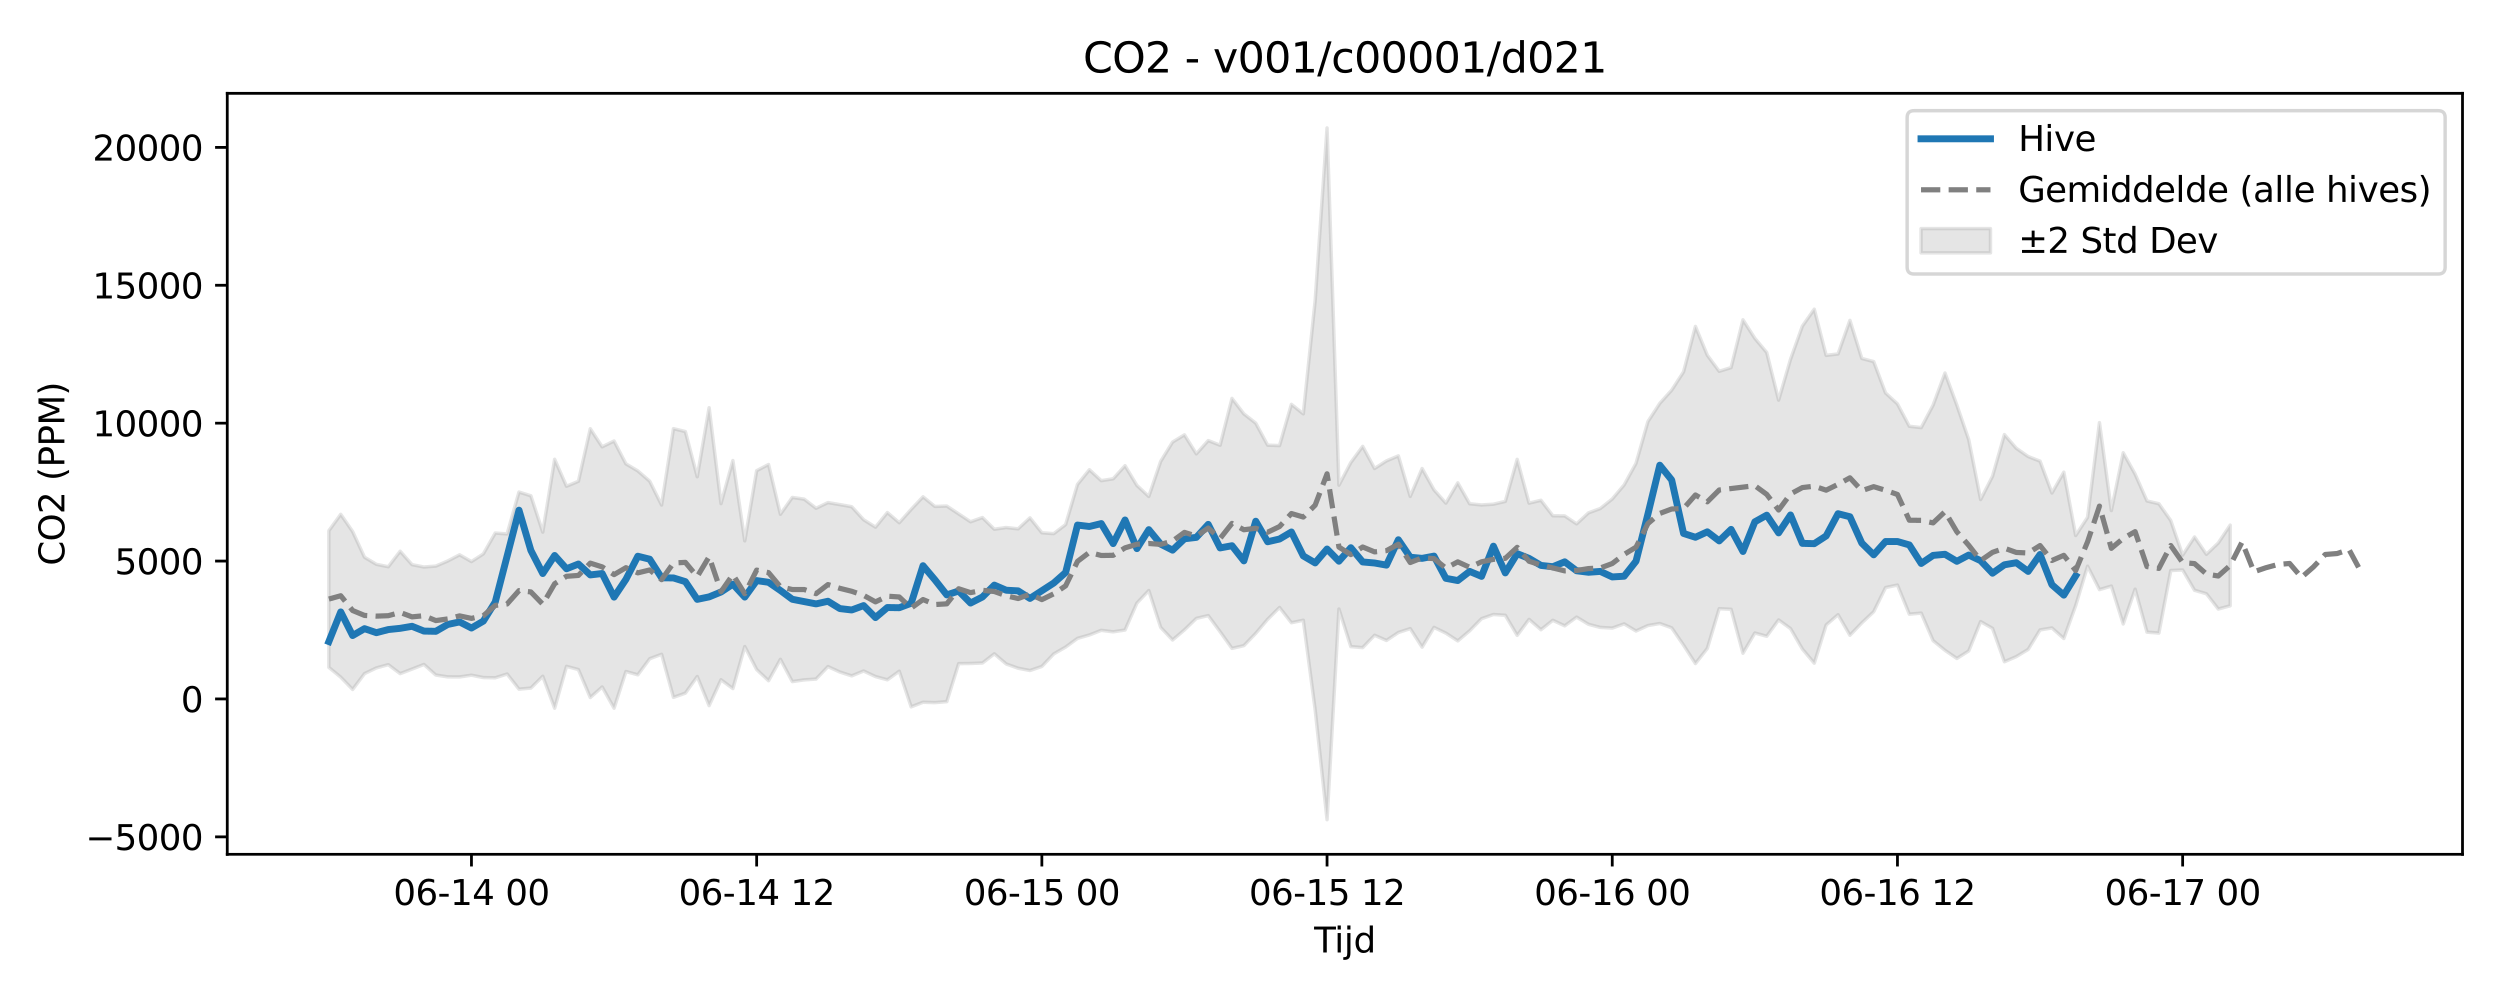 <?xml version="1.0" encoding="utf-8" standalone="no"?>
<!DOCTYPE svg PUBLIC "-//W3C//DTD SVG 1.1//EN"
  "http://www.w3.org/Graphics/SVG/1.1/DTD/svg11.dtd">
<svg xmlns:xlink="http://www.w3.org/1999/xlink" width="720pt" height="288pt" viewBox="0 0 720 288" xmlns="http://www.w3.org/2000/svg" version="1.1">
 <defs>
  <style type="text/css">*{stroke-linejoin: round; stroke-linecap: butt}</style>
 </defs>
 <g id="figure_1">
  <g id="patch_1">
   <path d="M 0 288 
L 720 288 
L 720 0 
L 0 0 
z
" style="fill: #ffffff"/>
  </g>
  <g id="axes_1">
   <g id="patch_2">
    <path d="M 65.45 246.04 
L 709.2 246.04 
L 709.2 26.88 
L 65.45 26.88 
z
" style="fill: #ffffff"/>
   </g>
   <g id="FillBetweenPolyCollection_1">
    <defs>
     <path id="mea9d81c4da" d="M 94.711 -135.153 
L 94.711 -95.793 
L 98.134 -92.974 
L 101.556 -89.428 
L 104.979 -93.991 
L 108.401 -95.638 
L 111.823 -96.574 
L 115.246 -93.991 
L 118.668 -95.302 
L 122.09 -96.642 
L 125.513 -93.584 
L 128.935 -93.06 
L 132.358 -93.038 
L 135.78 -93.54 
L 139.202 -92.862 
L 142.625 -92.791 
L 146.047 -93.883 
L 149.469 -89.518 
L 152.892 -89.83 
L 156.314 -93.233 
L 159.737 -84.032 
L 163.159 -96.089 
L 166.581 -95.165 
L 170.004 -87.108 
L 173.426 -90.154 
L 176.849 -84.032 
L 180.271 -94.606 
L 183.693 -93.648 
L 187.116 -98.287 
L 190.538 -99.565 
L 193.96 -87.158 
L 197.383 -88.367 
L 200.805 -93.163 
L 204.228 -84.778 
L 207.65 -92.229 
L 211.072 -89.687 
L 214.495 -101.799 
L 217.917 -95.17 
L 221.339 -91.95 
L 224.762 -98.112 
L 228.184 -91.698 
L 231.607 -92.192 
L 235.029 -92.432 
L 238.451 -96.026 
L 241.874 -94.453 
L 245.296 -93.35 
L 248.719 -94.751 
L 252.141 -93.149 
L 255.563 -92.214 
L 258.986 -94.69 
L 262.408 -84.427 
L 265.83 -85.749 
L 269.253 -85.642 
L 272.675 -85.922 
L 276.098 -96.878 
L 279.52 -96.915 
L 282.942 -97.052 
L 286.365 -99.702 
L 289.787 -96.78 
L 293.21 -95.551 
L 296.632 -94.89 
L 300.054 -96.06 
L 303.477 -99.667 
L 306.899 -101.636 
L 310.321 -104.149 
L 313.744 -105.129 
L 317.166 -106.464 
L 320.589 -106.031 
L 324.011 -106.551 
L 327.433 -114.322 
L 330.856 -117.931 
L 334.278 -107.316 
L 337.7 -103.682 
L 341.123 -106.59 
L 344.545 -109.899 
L 347.968 -110.711 
L 351.39 -106.063 
L 354.812 -101.258 
L 358.235 -102.054 
L 361.657 -105.59 
L 365.08 -109.633 
L 368.502 -113.046 
L 371.924 -108.654 
L 375.347 -109.371 
L 378.769 -83.58 
L 382.191 -51.922 
L 385.614 -112.604 
L 389.036 -101.773 
L 392.459 -101.484 
L 395.881 -105.042 
L 399.303 -103.551 
L 402.726 -105.84 
L 406.148 -106.954 
L 409.57 -101.615 
L 412.993 -107.307 
L 416.415 -105.653 
L 419.838 -103.421 
L 423.26 -106.327 
L 426.682 -109.816 
L 430.105 -111.025 
L 433.527 -110.796 
L 436.95 -105.009 
L 440.372 -109.615 
L 443.794 -106.638 
L 447.217 -109.355 
L 450.639 -107.757 
L 454.061 -110.27 
L 457.484 -108.201 
L 460.906 -107.299 
L 464.329 -107.111 
L 467.751 -108.323 
L 471.173 -106.271 
L 474.596 -107.834 
L 478.018 -108.431 
L 481.44 -107.189 
L 484.863 -102.196 
L 488.285 -96.897 
L 491.708 -101.253 
L 495.13 -112.696 
L 498.552 -112.519 
L 501.975 -99.861 
L 505.397 -105.693 
L 508.82 -104.758 
L 512.242 -109.466 
L 515.664 -106.975 
L 519.087 -101.075 
L 522.509 -97.002 
L 525.931 -108.002 
L 529.354 -110.962 
L 532.776 -105.039 
L 536.199 -108.609 
L 539.621 -111.819 
L 543.043 -118.778 
L 546.466 -119.501 
L 549.888 -111.116 
L 553.311 -111.425 
L 556.733 -103.491 
L 560.155 -100.711 
L 563.578 -98.356 
L 567 -100.538 
L 570.422 -108.984 
L 573.845 -107.026 
L 577.267 -97.409 
L 580.69 -98.893 
L 584.112 -100.966 
L 587.534 -106.58 
L 590.957 -107.15 
L 594.379 -104.107 
L 597.801 -113.606 
L 601.224 -124.94 
L 604.646 -118.188 
L 608.069 -119.208 
L 611.491 -108.297 
L 614.913 -118.307 
L 618.336 -105.935 
L 621.758 -105.678 
L 625.181 -123.689 
L 628.603 -123.848 
L 632.025 -117.997 
L 635.448 -117.005 
L 638.87 -112.597 
L 642.292 -113.533 
L 642.292 -136.773 
L 642.292 -136.773 
L 638.87 -131.624 
L 635.448 -128.357 
L 632.025 -133.356 
L 628.603 -128.116 
L 625.181 -138.082 
L 621.758 -142.924 
L 618.336 -143.721 
L 614.913 -151.457 
L 611.491 -157.607 
L 608.069 -140.961 
L 604.646 -166.285 
L 601.224 -139.018 
L 597.801 -133.773 
L 594.379 -152.015 
L 590.957 -146.021 
L 587.534 -155.19 
L 584.112 -156.514 
L 580.69 -158.899 
L 577.267 -162.836 
L 573.845 -150.833 
L 570.422 -144.131 
L 567 -161.365 
L 563.578 -171.324 
L 560.155 -180.578 
L 556.733 -171.322 
L 553.311 -164.854 
L 549.888 -165.238 
L 546.466 -171.685 
L 543.043 -174.815 
L 539.621 -183.863 
L 536.199 -184.768 
L 532.776 -195.735 
L 529.354 -186.06 
L 525.931 -185.655 
L 522.509 -198.959 
L 519.087 -194.086 
L 515.664 -184.501 
L 512.242 -172.765 
L 508.82 -186.476 
L 505.397 -190.555 
L 501.975 -195.904 
L 498.552 -182.135 
L 495.13 -181.066 
L 491.708 -185.698 
L 488.285 -193.991 
L 484.863 -180.906 
L 481.44 -175.632 
L 478.018 -171.829 
L 474.596 -166.573 
L 471.173 -154.562 
L 467.751 -148.34 
L 464.329 -144.297 
L 460.906 -141.555 
L 457.484 -140.299 
L 454.061 -137.127 
L 450.639 -139.417 
L 447.217 -139.465 
L 443.794 -143.922 
L 440.372 -143.095 
L 436.95 -155.714 
L 433.527 -143.597 
L 430.105 -142.789 
L 426.682 -142.579 
L 423.26 -142.916 
L 419.838 -148.944 
L 416.415 -143.097 
L 412.993 -146.927 
L 409.57 -153.07 
L 406.148 -145.032 
L 402.726 -156.709 
L 399.303 -155.269 
L 395.881 -153.07 
L 392.459 -159.448 
L 389.036 -154.785 
L 385.614 -148.272 
L 382.191 -251.158 
L 378.769 -201.471 
L 375.347 -168.814 
L 371.924 -171.554 
L 368.502 -159.676 
L 365.08 -159.793 
L 361.657 -166.129 
L 358.235 -168.806 
L 354.812 -173.262 
L 351.39 -159.774 
L 347.968 -161.117 
L 344.545 -157.29 
L 341.123 -162.764 
L 337.7 -160.688 
L 334.278 -155.123 
L 330.856 -145.018 
L 327.433 -148.195 
L 324.011 -153.881 
L 320.589 -150.111 
L 317.166 -149.572 
L 313.744 -152.716 
L 310.321 -148.492 
L 306.899 -136.922 
L 303.477 -134.307 
L 300.054 -134.569 
L 296.632 -138.863 
L 293.21 -135.698 
L 289.787 -136.073 
L 286.365 -135.585 
L 282.942 -138.949 
L 279.52 -137.73 
L 276.098 -139.997 
L 272.675 -142.263 
L 269.253 -142.143 
L 265.83 -144.918 
L 262.408 -141.291 
L 258.986 -137.456 
L 255.563 -140.391 
L 252.141 -136.173 
L 248.719 -138.328 
L 245.296 -142.071 
L 241.874 -142.677 
L 238.451 -143.262 
L 235.029 -141.618 
L 231.607 -144.251 
L 228.184 -144.74 
L 224.762 -139.885 
L 221.339 -154.225 
L 217.917 -152.444 
L 214.495 -132.227 
L 211.072 -155.365 
L 207.65 -142.961 
L 204.228 -170.58 
L 200.805 -150.699 
L 197.383 -163.714 
L 193.96 -164.545 
L 190.538 -142.55 
L 187.116 -149.415 
L 183.693 -152.381 
L 180.271 -154.407 
L 176.849 -160.992 
L 173.426 -159.312 
L 170.004 -164.528 
L 166.581 -149.386 
L 163.159 -147.965 
L 159.737 -155.733 
L 156.314 -134.748 
L 152.892 -145.217 
L 149.469 -146.291 
L 146.047 -134.232 
L 142.625 -134.483 
L 139.202 -128.479 
L 135.78 -126.27 
L 132.358 -128.215 
L 128.935 -126.431 
L 125.513 -124.966 
L 122.09 -124.707 
L 118.668 -125.381 
L 115.246 -129.242 
L 111.823 -124.782 
L 108.401 -125.475 
L 104.979 -127.518 
L 101.556 -134.918 
L 98.134 -139.876 
L 94.711 -135.153 
z
" style="stroke: #808080; stroke-opacity: 0.2"/>
    </defs>
    <g clip-path="url(#p5cef77d18e)">
     <use xlink:href="#mea9d81c4da" x="0" y="288" style="fill: #808080; fill-opacity: 0.2; stroke: #808080; stroke-opacity: 0.2"/>
    </g>
   </g>
   <g id="matplotlib.axis_1">
    <g id="xtick_1">
     <g id="line2d_1">
      <defs>
       <path id="m9a8c8e77e6" d="M 0 0 
L 0 3.5 
" style="stroke: #000000; stroke-width: 0.8"/>
      </defs>
      <g>
       <use xlink:href="#m9a8c8e77e6" x="135.78" y="246.04" style="stroke: #000000; stroke-width: 0.8"/>
      </g>
     </g>
     <g id="text_1">
      <!-- 06-14 00 -->
      <g transform="translate(113.299 260.638) scale(0.1 -0.1)">
       <defs>
        <path id="DejaVuSans-30" d="M 2034 4250 
Q 1547 4250 1301 3770 
Q 1056 3291 1056 2328 
Q 1056 1369 1301 889 
Q 1547 409 2034 409 
Q 2525 409 2770 889 
Q 3016 1369 3016 2328 
Q 3016 3291 2770 3770 
Q 2525 4250 2034 4250 
z
M 2034 4750 
Q 2819 4750 3233 4129 
Q 3647 3509 3647 2328 
Q 3647 1150 3233 529 
Q 2819 -91 2034 -91 
Q 1250 -91 836 529 
Q 422 1150 422 2328 
Q 422 3509 836 4129 
Q 1250 4750 2034 4750 
z
" transform="scale(0.016)"/>
        <path id="DejaVuSans-36" d="M 2113 2584 
Q 1688 2584 1439 2293 
Q 1191 2003 1191 1497 
Q 1191 994 1439 701 
Q 1688 409 2113 409 
Q 2538 409 2786 701 
Q 3034 994 3034 1497 
Q 3034 2003 2786 2293 
Q 2538 2584 2113 2584 
z
M 3366 4563 
L 3366 3988 
Q 3128 4100 2886 4159 
Q 2644 4219 2406 4219 
Q 1781 4219 1451 3797 
Q 1122 3375 1075 2522 
Q 1259 2794 1537 2939 
Q 1816 3084 2150 3084 
Q 2853 3084 3261 2657 
Q 3669 2231 3669 1497 
Q 3669 778 3244 343 
Q 2819 -91 2113 -91 
Q 1303 -91 875 529 
Q 447 1150 447 2328 
Q 447 3434 972 4092 
Q 1497 4750 2381 4750 
Q 2619 4750 2861 4703 
Q 3103 4656 3366 4563 
z
" transform="scale(0.016)"/>
        <path id="DejaVuSans-2d" d="M 313 2009 
L 1997 2009 
L 1997 1497 
L 313 1497 
L 313 2009 
z
" transform="scale(0.016)"/>
        <path id="DejaVuSans-31" d="M 794 531 
L 1825 531 
L 1825 4091 
L 703 3866 
L 703 4441 
L 1819 4666 
L 2450 4666 
L 2450 531 
L 3481 531 
L 3481 0 
L 794 0 
L 794 531 
z
" transform="scale(0.016)"/>
        <path id="DejaVuSans-34" d="M 2419 4116 
L 825 1625 
L 2419 1625 
L 2419 4116 
z
M 2253 4666 
L 3047 4666 
L 3047 1625 
L 3713 1625 
L 3713 1100 
L 3047 1100 
L 3047 0 
L 2419 0 
L 2419 1100 
L 313 1100 
L 313 1709 
L 2253 4666 
z
" transform="scale(0.016)"/>
        <path id="DejaVuSans-20" transform="scale(0.016)"/>
       </defs>
       <use xlink:href="#DejaVuSans-30"/>
       <use xlink:href="#DejaVuSans-36" transform="translate(63.623 0)"/>
       <use xlink:href="#DejaVuSans-2d" transform="translate(127.246 0)"/>
       <use xlink:href="#DejaVuSans-31" transform="translate(163.33 0)"/>
       <use xlink:href="#DejaVuSans-34" transform="translate(226.953 0)"/>
       <use xlink:href="#DejaVuSans-20" transform="translate(290.576 0)"/>
       <use xlink:href="#DejaVuSans-30" transform="translate(322.363 0)"/>
       <use xlink:href="#DejaVuSans-30" transform="translate(385.986 0)"/>
      </g>
     </g>
    </g>
    <g id="xtick_2">
     <g id="line2d_2">
      <g>
       <use xlink:href="#m9a8c8e77e6" x="217.917" y="246.04" style="stroke: #000000; stroke-width: 0.8"/>
      </g>
     </g>
     <g id="text_2">
      <!-- 06-14 12 -->
      <g transform="translate(195.437 260.638) scale(0.1 -0.1)">
       <defs>
        <path id="DejaVuSans-32" d="M 1228 531 
L 3431 531 
L 3431 0 
L 469 0 
L 469 531 
Q 828 903 1448 1529 
Q 2069 2156 2228 2338 
Q 2531 2678 2651 2914 
Q 2772 3150 2772 3378 
Q 2772 3750 2511 3984 
Q 2250 4219 1831 4219 
Q 1534 4219 1204 4116 
Q 875 4013 500 3803 
L 500 4441 
Q 881 4594 1212 4672 
Q 1544 4750 1819 4750 
Q 2544 4750 2975 4387 
Q 3406 4025 3406 3419 
Q 3406 3131 3298 2873 
Q 3191 2616 2906 2266 
Q 2828 2175 2409 1742 
Q 1991 1309 1228 531 
z
" transform="scale(0.016)"/>
       </defs>
       <use xlink:href="#DejaVuSans-30"/>
       <use xlink:href="#DejaVuSans-36" transform="translate(63.623 0)"/>
       <use xlink:href="#DejaVuSans-2d" transform="translate(127.246 0)"/>
       <use xlink:href="#DejaVuSans-31" transform="translate(163.33 0)"/>
       <use xlink:href="#DejaVuSans-34" transform="translate(226.953 0)"/>
       <use xlink:href="#DejaVuSans-20" transform="translate(290.576 0)"/>
       <use xlink:href="#DejaVuSans-31" transform="translate(322.363 0)"/>
       <use xlink:href="#DejaVuSans-32" transform="translate(385.986 0)"/>
      </g>
     </g>
    </g>
    <g id="xtick_3">
     <g id="line2d_3">
      <g>
       <use xlink:href="#m9a8c8e77e6" x="300.054" y="246.04" style="stroke: #000000; stroke-width: 0.8"/>
      </g>
     </g>
     <g id="text_3">
      <!-- 06-15 00 -->
      <g transform="translate(277.574 260.638) scale(0.1 -0.1)">
       <defs>
        <path id="DejaVuSans-35" d="M 691 4666 
L 3169 4666 
L 3169 4134 
L 1269 4134 
L 1269 2991 
Q 1406 3038 1543 3061 
Q 1681 3084 1819 3084 
Q 2600 3084 3056 2656 
Q 3513 2228 3513 1497 
Q 3513 744 3044 326 
Q 2575 -91 1722 -91 
Q 1428 -91 1123 -41 
Q 819 9 494 109 
L 494 744 
Q 775 591 1075 516 
Q 1375 441 1709 441 
Q 2250 441 2565 725 
Q 2881 1009 2881 1497 
Q 2881 1984 2565 2268 
Q 2250 2553 1709 2553 
Q 1456 2553 1204 2497 
Q 953 2441 691 2322 
L 691 4666 
z
" transform="scale(0.016)"/>
       </defs>
       <use xlink:href="#DejaVuSans-30"/>
       <use xlink:href="#DejaVuSans-36" transform="translate(63.623 0)"/>
       <use xlink:href="#DejaVuSans-2d" transform="translate(127.246 0)"/>
       <use xlink:href="#DejaVuSans-31" transform="translate(163.33 0)"/>
       <use xlink:href="#DejaVuSans-35" transform="translate(226.953 0)"/>
       <use xlink:href="#DejaVuSans-20" transform="translate(290.576 0)"/>
       <use xlink:href="#DejaVuSans-30" transform="translate(322.363 0)"/>
       <use xlink:href="#DejaVuSans-30" transform="translate(385.986 0)"/>
      </g>
     </g>
    </g>
    <g id="xtick_4">
     <g id="line2d_4">
      <g>
       <use xlink:href="#m9a8c8e77e6" x="382.191" y="246.04" style="stroke: #000000; stroke-width: 0.8"/>
      </g>
     </g>
     <g id="text_4">
      <!-- 06-15 12 -->
      <g transform="translate(359.711 260.638) scale(0.1 -0.1)">
       <use xlink:href="#DejaVuSans-30"/>
       <use xlink:href="#DejaVuSans-36" transform="translate(63.623 0)"/>
       <use xlink:href="#DejaVuSans-2d" transform="translate(127.246 0)"/>
       <use xlink:href="#DejaVuSans-31" transform="translate(163.33 0)"/>
       <use xlink:href="#DejaVuSans-35" transform="translate(226.953 0)"/>
       <use xlink:href="#DejaVuSans-20" transform="translate(290.576 0)"/>
       <use xlink:href="#DejaVuSans-31" transform="translate(322.363 0)"/>
       <use xlink:href="#DejaVuSans-32" transform="translate(385.986 0)"/>
      </g>
     </g>
    </g>
    <g id="xtick_5">
     <g id="line2d_5">
      <g>
       <use xlink:href="#m9a8c8e77e6" x="464.329" y="246.04" style="stroke: #000000; stroke-width: 0.8"/>
      </g>
     </g>
     <g id="text_5">
      <!-- 06-16 00 -->
      <g transform="translate(441.848 260.638) scale(0.1 -0.1)">
       <use xlink:href="#DejaVuSans-30"/>
       <use xlink:href="#DejaVuSans-36" transform="translate(63.623 0)"/>
       <use xlink:href="#DejaVuSans-2d" transform="translate(127.246 0)"/>
       <use xlink:href="#DejaVuSans-31" transform="translate(163.33 0)"/>
       <use xlink:href="#DejaVuSans-36" transform="translate(226.953 0)"/>
       <use xlink:href="#DejaVuSans-20" transform="translate(290.576 0)"/>
       <use xlink:href="#DejaVuSans-30" transform="translate(322.363 0)"/>
       <use xlink:href="#DejaVuSans-30" transform="translate(385.986 0)"/>
      </g>
     </g>
    </g>
    <g id="xtick_6">
     <g id="line2d_6">
      <g>
       <use xlink:href="#m9a8c8e77e6" x="546.466" y="246.04" style="stroke: #000000; stroke-width: 0.8"/>
      </g>
     </g>
     <g id="text_6">
      <!-- 06-16 12 -->
      <g transform="translate(523.985 260.638) scale(0.1 -0.1)">
       <use xlink:href="#DejaVuSans-30"/>
       <use xlink:href="#DejaVuSans-36" transform="translate(63.623 0)"/>
       <use xlink:href="#DejaVuSans-2d" transform="translate(127.246 0)"/>
       <use xlink:href="#DejaVuSans-31" transform="translate(163.33 0)"/>
       <use xlink:href="#DejaVuSans-36" transform="translate(226.953 0)"/>
       <use xlink:href="#DejaVuSans-20" transform="translate(290.576 0)"/>
       <use xlink:href="#DejaVuSans-31" transform="translate(322.363 0)"/>
       <use xlink:href="#DejaVuSans-32" transform="translate(385.986 0)"/>
      </g>
     </g>
    </g>
    <g id="xtick_7">
     <g id="line2d_7">
      <g>
       <use xlink:href="#m9a8c8e77e6" x="628.603" y="246.04" style="stroke: #000000; stroke-width: 0.8"/>
      </g>
     </g>
     <g id="text_7">
      <!-- 06-17 00 -->
      <g transform="translate(606.122 260.638) scale(0.1 -0.1)">
       <defs>
        <path id="DejaVuSans-37" d="M 525 4666 
L 3525 4666 
L 3525 4397 
L 1831 0 
L 1172 0 
L 2766 4134 
L 525 4134 
L 525 4666 
z
" transform="scale(0.016)"/>
       </defs>
       <use xlink:href="#DejaVuSans-30"/>
       <use xlink:href="#DejaVuSans-36" transform="translate(63.623 0)"/>
       <use xlink:href="#DejaVuSans-2d" transform="translate(127.246 0)"/>
       <use xlink:href="#DejaVuSans-31" transform="translate(163.33 0)"/>
       <use xlink:href="#DejaVuSans-37" transform="translate(226.953 0)"/>
       <use xlink:href="#DejaVuSans-20" transform="translate(290.576 0)"/>
       <use xlink:href="#DejaVuSans-30" transform="translate(322.363 0)"/>
       <use xlink:href="#DejaVuSans-30" transform="translate(385.986 0)"/>
      </g>
     </g>
    </g>
    <g id="text_8">
     <!-- Tijd -->
     <g transform="translate(378.475 274.317) scale(0.1 -0.1)">
      <defs>
       <path id="DejaVuSans-54" d="M -19 4666 
L 3928 4666 
L 3928 4134 
L 2272 4134 
L 2272 0 
L 1638 0 
L 1638 4134 
L -19 4134 
L -19 4666 
z
" transform="scale(0.016)"/>
       <path id="DejaVuSans-69" d="M 603 3500 
L 1178 3500 
L 1178 0 
L 603 0 
L 603 3500 
z
M 603 4863 
L 1178 4863 
L 1178 4134 
L 603 4134 
L 603 4863 
z
" transform="scale(0.016)"/>
       <path id="DejaVuSans-6a" d="M 603 3500 
L 1178 3500 
L 1178 -63 
Q 1178 -731 923 -1031 
Q 669 -1331 103 -1331 
L -116 -1331 
L -116 -844 
L 38 -844 
Q 366 -844 484 -692 
Q 603 -541 603 -63 
L 603 3500 
z
M 603 4863 
L 1178 4863 
L 1178 4134 
L 603 4134 
L 603 4863 
z
" transform="scale(0.016)"/>
       <path id="DejaVuSans-64" d="M 2906 2969 
L 2906 4863 
L 3481 4863 
L 3481 0 
L 2906 0 
L 2906 525 
Q 2725 213 2448 61 
Q 2172 -91 1784 -91 
Q 1150 -91 751 415 
Q 353 922 353 1747 
Q 353 2572 751 3078 
Q 1150 3584 1784 3584 
Q 2172 3584 2448 3432 
Q 2725 3281 2906 2969 
z
M 947 1747 
Q 947 1113 1208 752 
Q 1469 391 1925 391 
Q 2381 391 2643 752 
Q 2906 1113 2906 1747 
Q 2906 2381 2643 2742 
Q 2381 3103 1925 3103 
Q 1469 3103 1208 2742 
Q 947 2381 947 1747 
z
" transform="scale(0.016)"/>
      </defs>
      <use xlink:href="#DejaVuSans-54"/>
      <use xlink:href="#DejaVuSans-69" transform="translate(57.959 0)"/>
      <use xlink:href="#DejaVuSans-6a" transform="translate(85.742 0)"/>
      <use xlink:href="#DejaVuSans-64" transform="translate(113.525 0)"/>
     </g>
    </g>
   </g>
   <g id="matplotlib.axis_2">
    <g id="ytick_1">
     <g id="line2d_8">
      <defs>
       <path id="m496394c530" d="M 0 0 
L -3.5 0 
" style="stroke: #000000; stroke-width: 0.8"/>
      </defs>
      <g>
       <use xlink:href="#m496394c530" x="65.45" y="241.011" style="stroke: #000000; stroke-width: 0.8"/>
      </g>
     </g>
     <g id="text_9">
      <!-- −5000 -->
      <g transform="translate(24.62 244.81) scale(0.1 -0.1)">
       <defs>
        <path id="DejaVuSans-2212" d="M 678 2272 
L 4684 2272 
L 4684 1741 
L 678 1741 
L 678 2272 
z
" transform="scale(0.016)"/>
       </defs>
       <use xlink:href="#DejaVuSans-2212"/>
       <use xlink:href="#DejaVuSans-35" transform="translate(83.789 0)"/>
       <use xlink:href="#DejaVuSans-30" transform="translate(147.412 0)"/>
       <use xlink:href="#DejaVuSans-30" transform="translate(211.035 0)"/>
       <use xlink:href="#DejaVuSans-30" transform="translate(274.658 0)"/>
      </g>
     </g>
    </g>
    <g id="ytick_2">
     <g id="line2d_9">
      <g>
       <use xlink:href="#m496394c530" x="65.45" y="201.298" style="stroke: #000000; stroke-width: 0.8"/>
      </g>
     </g>
     <g id="text_10">
      <!-- 0 -->
      <g transform="translate(52.087 205.098) scale(0.1 -0.1)">
       <use xlink:href="#DejaVuSans-30"/>
      </g>
     </g>
    </g>
    <g id="ytick_3">
     <g id="line2d_10">
      <g>
       <use xlink:href="#m496394c530" x="65.45" y="161.586" style="stroke: #000000; stroke-width: 0.8"/>
      </g>
     </g>
     <g id="text_11">
      <!-- 5000 -->
      <g transform="translate(33 165.385) scale(0.1 -0.1)">
       <use xlink:href="#DejaVuSans-35"/>
       <use xlink:href="#DejaVuSans-30" transform="translate(63.623 0)"/>
       <use xlink:href="#DejaVuSans-30" transform="translate(127.246 0)"/>
       <use xlink:href="#DejaVuSans-30" transform="translate(190.869 0)"/>
      </g>
     </g>
    </g>
    <g id="ytick_4">
     <g id="line2d_11">
      <g>
       <use xlink:href="#m496394c530" x="65.45" y="121.874" style="stroke: #000000; stroke-width: 0.8"/>
      </g>
     </g>
     <g id="text_12">
      <!-- 10000 -->
      <g transform="translate(26.637 125.673) scale(0.1 -0.1)">
       <use xlink:href="#DejaVuSans-31"/>
       <use xlink:href="#DejaVuSans-30" transform="translate(63.623 0)"/>
       <use xlink:href="#DejaVuSans-30" transform="translate(127.246 0)"/>
       <use xlink:href="#DejaVuSans-30" transform="translate(190.869 0)"/>
       <use xlink:href="#DejaVuSans-30" transform="translate(254.492 0)"/>
      </g>
     </g>
    </g>
    <g id="ytick_5">
     <g id="line2d_12">
      <g>
       <use xlink:href="#m496394c530" x="65.45" y="82.162" style="stroke: #000000; stroke-width: 0.8"/>
      </g>
     </g>
     <g id="text_13">
      <!-- 15000 -->
      <g transform="translate(26.637 85.961) scale(0.1 -0.1)">
       <use xlink:href="#DejaVuSans-31"/>
       <use xlink:href="#DejaVuSans-35" transform="translate(63.623 0)"/>
       <use xlink:href="#DejaVuSans-30" transform="translate(127.246 0)"/>
       <use xlink:href="#DejaVuSans-30" transform="translate(190.869 0)"/>
       <use xlink:href="#DejaVuSans-30" transform="translate(254.492 0)"/>
      </g>
     </g>
    </g>
    <g id="ytick_6">
     <g id="line2d_13">
      <g>
       <use xlink:href="#m496394c530" x="65.45" y="42.449" style="stroke: #000000; stroke-width: 0.8"/>
      </g>
     </g>
     <g id="text_14">
      <!-- 20000 -->
      <g transform="translate(26.637 46.248) scale(0.1 -0.1)">
       <use xlink:href="#DejaVuSans-32"/>
       <use xlink:href="#DejaVuSans-30" transform="translate(63.623 0)"/>
       <use xlink:href="#DejaVuSans-30" transform="translate(127.246 0)"/>
       <use xlink:href="#DejaVuSans-30" transform="translate(190.869 0)"/>
       <use xlink:href="#DejaVuSans-30" transform="translate(254.492 0)"/>
      </g>
     </g>
    </g>
    <g id="text_15">
     <!-- CO2 (PPM) -->
     <g transform="translate(18.541 162.903) rotate(-90) scale(0.1 -0.1)">
      <defs>
       <path id="DejaVuSans-43" d="M 4122 4306 
L 4122 3641 
Q 3803 3938 3442 4084 
Q 3081 4231 2675 4231 
Q 1875 4231 1450 3742 
Q 1025 3253 1025 2328 
Q 1025 1406 1450 917 
Q 1875 428 2675 428 
Q 3081 428 3442 575 
Q 3803 722 4122 1019 
L 4122 359 
Q 3791 134 3420 21 
Q 3050 -91 2638 -91 
Q 1578 -91 968 557 
Q 359 1206 359 2328 
Q 359 3453 968 4101 
Q 1578 4750 2638 4750 
Q 3056 4750 3426 4639 
Q 3797 4528 4122 4306 
z
" transform="scale(0.016)"/>
       <path id="DejaVuSans-4f" d="M 2522 4238 
Q 1834 4238 1429 3725 
Q 1025 3213 1025 2328 
Q 1025 1447 1429 934 
Q 1834 422 2522 422 
Q 3209 422 3611 934 
Q 4013 1447 4013 2328 
Q 4013 3213 3611 3725 
Q 3209 4238 2522 4238 
z
M 2522 4750 
Q 3503 4750 4090 4092 
Q 4678 3434 4678 2328 
Q 4678 1225 4090 567 
Q 3503 -91 2522 -91 
Q 1538 -91 948 565 
Q 359 1222 359 2328 
Q 359 3434 948 4092 
Q 1538 4750 2522 4750 
z
" transform="scale(0.016)"/>
       <path id="DejaVuSans-28" d="M 1984 4856 
Q 1566 4138 1362 3434 
Q 1159 2731 1159 2009 
Q 1159 1288 1364 580 
Q 1569 -128 1984 -844 
L 1484 -844 
Q 1016 -109 783 600 
Q 550 1309 550 2009 
Q 550 2706 781 3412 
Q 1013 4119 1484 4856 
L 1984 4856 
z
" transform="scale(0.016)"/>
       <path id="DejaVuSans-50" d="M 1259 4147 
L 1259 2394 
L 2053 2394 
Q 2494 2394 2734 2622 
Q 2975 2850 2975 3272 
Q 2975 3691 2734 3919 
Q 2494 4147 2053 4147 
L 1259 4147 
z
M 628 4666 
L 2053 4666 
Q 2838 4666 3239 4311 
Q 3641 3956 3641 3272 
Q 3641 2581 3239 2228 
Q 2838 1875 2053 1875 
L 1259 1875 
L 1259 0 
L 628 0 
L 628 4666 
z
" transform="scale(0.016)"/>
       <path id="DejaVuSans-4d" d="M 628 4666 
L 1569 4666 
L 2759 1491 
L 3956 4666 
L 4897 4666 
L 4897 0 
L 4281 0 
L 4281 4097 
L 3078 897 
L 2444 897 
L 1241 4097 
L 1241 0 
L 628 0 
L 628 4666 
z
" transform="scale(0.016)"/>
       <path id="DejaVuSans-29" d="M 513 4856 
L 1013 4856 
Q 1481 4119 1714 3412 
Q 1947 2706 1947 2009 
Q 1947 1309 1714 600 
Q 1481 -109 1013 -844 
L 513 -844 
Q 928 -128 1133 580 
Q 1338 1288 1338 2009 
Q 1338 2731 1133 3434 
Q 928 4138 513 4856 
z
" transform="scale(0.016)"/>
      </defs>
      <use xlink:href="#DejaVuSans-43"/>
      <use xlink:href="#DejaVuSans-4f" transform="translate(69.824 0)"/>
      <use xlink:href="#DejaVuSans-32" transform="translate(148.535 0)"/>
      <use xlink:href="#DejaVuSans-20" transform="translate(212.158 0)"/>
      <use xlink:href="#DejaVuSans-28" transform="translate(243.945 0)"/>
      <use xlink:href="#DejaVuSans-50" transform="translate(282.959 0)"/>
      <use xlink:href="#DejaVuSans-50" transform="translate(343.262 0)"/>
      <use xlink:href="#DejaVuSans-4d" transform="translate(403.564 0)"/>
      <use xlink:href="#DejaVuSans-29" transform="translate(489.844 0)"/>
     </g>
    </g>
   </g>
   <g id="line2d_14">
    <path d="M 94.711 184.77 
L 98.134 176.24 
L 101.556 183.036 
L 104.979 181.053 
L 108.401 182.213 
L 111.823 181.315 
L 115.246 180.958 
L 118.668 180.375 
L 122.09 181.752 
L 125.513 181.818 
L 128.935 179.849 
L 132.358 179.115 
L 135.78 180.87 
L 139.202 178.88 
L 142.625 173.381 
L 149.469 146.94 
L 152.892 158.52 
L 156.314 165.174 
L 159.737 159.982 
L 163.159 163.802 
L 166.581 162.441 
L 170.004 165.579 
L 173.426 165.172 
L 176.849 171.967 
L 180.271 166.847 
L 183.693 160.194 
L 187.116 161.049 
L 190.538 166.405 
L 193.96 166.447 
L 197.383 167.514 
L 200.805 172.616 
L 204.228 171.903 
L 207.65 170.498 
L 211.072 168.239 
L 214.495 171.956 
L 217.917 167.213 
L 221.339 167.697 
L 224.762 170.061 
L 228.184 172.598 
L 235.029 173.921 
L 238.451 173.161 
L 241.874 175.271 
L 245.296 175.673 
L 248.719 174.411 
L 252.141 177.86 
L 255.563 174.967 
L 258.986 175.021 
L 262.408 173.743 
L 265.83 162.926 
L 269.253 166.992 
L 272.675 171.332 
L 276.098 170.212 
L 279.52 173.677 
L 282.942 171.933 
L 286.365 168.512 
L 289.787 169.984 
L 293.21 170.167 
L 296.632 172.346 
L 303.477 167.911 
L 306.899 164.885 
L 310.321 151.219 
L 313.744 151.632 
L 317.166 150.792 
L 320.589 156.553 
L 324.011 149.76 
L 327.433 158 
L 330.856 152.545 
L 334.278 156.702 
L 337.7 158.445 
L 341.123 155.171 
L 344.545 154.764 
L 347.968 151.025 
L 351.39 157.802 
L 354.812 157.17 
L 358.235 161.525 
L 361.657 150.117 
L 365.08 156.026 
L 368.502 155.24 
L 371.924 153.212 
L 375.347 160.104 
L 378.769 162.118 
L 382.191 158.121 
L 385.614 161.623 
L 389.036 157.745 
L 392.459 161.843 
L 395.881 162.142 
L 399.303 162.756 
L 402.726 155.452 
L 406.148 160.482 
L 409.57 160.805 
L 412.993 160.159 
L 416.415 166.558 
L 419.838 167.199 
L 423.26 164.562 
L 426.682 165.994 
L 430.105 157.303 
L 433.527 164.991 
L 436.95 159.452 
L 440.372 160.816 
L 443.794 162.844 
L 447.217 163.212 
L 450.639 161.806 
L 454.061 164.385 
L 457.484 164.811 
L 460.906 164.567 
L 464.329 166.158 
L 467.751 165.952 
L 471.173 161.626 
L 474.596 148.076 
L 478.018 133.981 
L 481.44 138.227 
L 484.863 153.633 
L 488.285 154.732 
L 491.708 153.167 
L 495.13 155.778 
L 498.552 152.466 
L 501.975 158.825 
L 505.397 150.284 
L 508.82 148.373 
L 512.242 153.466 
L 515.664 148.312 
L 519.087 156.487 
L 522.509 156.574 
L 525.931 154.351 
L 529.354 147.946 
L 532.776 148.823 
L 536.199 156.413 
L 539.621 159.786 
L 543.043 155.955 
L 546.466 155.958 
L 549.888 156.94 
L 553.311 162.275 
L 556.733 159.954 
L 560.155 159.632 
L 563.578 161.66 
L 567 159.857 
L 570.422 161.478 
L 573.845 165.081 
L 577.267 162.658 
L 580.69 162.068 
L 584.112 164.565 
L 587.534 159.696 
L 590.957 168.409 
L 594.379 171.395 
L 597.801 165.827 
L 597.801 165.827 
" clip-path="url(#p5cef77d18e)" style="fill: none; stroke: #1f77b4; stroke-width: 2; stroke-linecap: square"/>
   </g>
   <g id="line2d_15">
    <path d="M 94.711 172.527 
L 98.134 171.575 
L 101.556 175.827 
L 104.979 177.246 
L 108.401 177.443 
L 111.823 177.322 
L 115.246 176.384 
L 118.668 177.658 
L 122.09 177.325 
L 125.513 178.725 
L 128.935 178.254 
L 132.358 177.374 
L 135.78 178.095 
L 139.202 177.33 
L 142.625 174.363 
L 146.047 173.943 
L 149.469 170.096 
L 152.892 170.476 
L 156.314 174.01 
L 159.737 168.118 
L 163.159 165.973 
L 166.581 165.724 
L 170.004 162.182 
L 173.426 163.267 
L 176.849 165.488 
L 180.271 163.493 
L 183.693 164.986 
L 187.116 164.149 
L 190.538 166.942 
L 193.96 162.149 
L 197.383 161.959 
L 200.805 166.069 
L 204.228 160.321 
L 207.65 170.405 
L 211.072 165.474 
L 214.495 170.987 
L 217.917 164.193 
L 221.339 164.913 
L 224.762 169.002 
L 228.184 169.781 
L 231.607 169.778 
L 235.029 170.975 
L 238.451 168.356 
L 241.874 169.435 
L 245.296 170.289 
L 248.719 171.46 
L 252.141 173.339 
L 255.563 171.698 
L 258.986 171.927 
L 262.408 175.141 
L 265.83 172.667 
L 269.253 174.107 
L 272.675 173.908 
L 276.098 169.563 
L 279.52 170.677 
L 282.942 170 
L 286.365 170.357 
L 289.787 171.574 
L 293.21 172.375 
L 296.632 171.124 
L 300.054 172.686 
L 303.477 171.013 
L 306.899 168.721 
L 310.321 161.679 
L 313.744 159.077 
L 317.166 159.982 
L 320.589 159.929 
L 324.011 157.784 
L 327.433 156.741 
L 330.856 156.526 
L 334.278 156.78 
L 337.7 155.815 
L 341.123 153.323 
L 344.545 154.405 
L 347.968 152.086 
L 351.39 155.081 
L 354.812 150.74 
L 358.235 152.57 
L 361.657 152.141 
L 365.08 153.287 
L 368.502 151.639 
L 371.924 147.896 
L 375.347 148.908 
L 378.769 145.475 
L 382.191 136.46 
L 385.614 157.562 
L 389.036 159.721 
L 392.459 157.534 
L 395.881 158.944 
L 399.303 158.59 
L 402.726 156.725 
L 406.148 162.007 
L 409.57 160.658 
L 412.993 160.883 
L 416.415 163.625 
L 419.838 161.817 
L 423.26 163.378 
L 426.682 161.802 
L 430.105 161.093 
L 433.527 160.803 
L 436.95 157.638 
L 440.372 161.645 
L 443.794 162.72 
L 450.639 164.413 
L 454.061 164.302 
L 457.484 163.75 
L 460.906 163.573 
L 464.329 162.296 
L 467.751 159.669 
L 471.173 157.584 
L 474.596 150.797 
L 478.018 147.87 
L 481.44 146.589 
L 484.863 146.449 
L 488.285 142.556 
L 491.708 144.525 
L 495.13 141.119 
L 505.397 139.876 
L 508.82 142.383 
L 512.242 146.885 
L 515.664 142.262 
L 519.087 140.42 
L 522.509 140.019 
L 525.931 141.171 
L 529.354 139.489 
L 532.776 137.613 
L 536.199 141.312 
L 539.621 140.159 
L 543.043 141.203 
L 546.466 142.407 
L 549.888 149.823 
L 553.311 149.861 
L 556.733 150.594 
L 560.155 147.356 
L 563.578 153.16 
L 567 157.048 
L 570.422 161.443 
L 573.845 159.07 
L 577.267 157.878 
L 580.69 159.104 
L 584.112 159.26 
L 587.534 157.115 
L 590.957 161.415 
L 594.379 159.939 
L 597.801 164.31 
L 601.224 156.021 
L 604.646 145.763 
L 608.069 157.915 
L 611.491 155.048 
L 614.913 153.118 
L 618.336 163.172 
L 621.758 163.699 
L 625.181 157.115 
L 628.603 162.018 
L 632.025 162.323 
L 635.448 165.319 
L 638.87 165.89 
L 642.292 162.847 
L 645.715 156.106 
L 649.137 164.68 
L 652.56 163.512 
L 655.982 162.579 
L 659.404 162.277 
L 662.827 166.291 
L 666.249 163.294 
L 669.671 159.691 
L 673.094 159.418 
L 676.516 158.279 
L 679.939 164.628 
L 679.939 164.628 
" clip-path="url(#p5cef77d18e)" style="fill: none; stroke-dasharray: 5.55,2.4; stroke-dashoffset: 0; stroke: #808080; stroke-width: 1.5"/>
   </g>
   <g id="patch_3">
    <path d="M 65.45 246.04 
L 65.45 26.88 
" style="fill: none; stroke: #000000; stroke-width: 0.8; stroke-linejoin: miter; stroke-linecap: square"/>
   </g>
   <g id="patch_4">
    <path d="M 709.2 246.04 
L 709.2 26.88 
" style="fill: none; stroke: #000000; stroke-width: 0.8; stroke-linejoin: miter; stroke-linecap: square"/>
   </g>
   <g id="patch_5">
    <path d="M 65.45 246.04 
L 709.2 246.04 
" style="fill: none; stroke: #000000; stroke-width: 0.8; stroke-linejoin: miter; stroke-linecap: square"/>
   </g>
   <g id="patch_6">
    <path d="M 65.45 26.88 
L 709.2 26.88 
" style="fill: none; stroke: #000000; stroke-width: 0.8; stroke-linejoin: miter; stroke-linecap: square"/>
   </g>
   <g id="text_16">
    <!-- CO2 - v001/c00001/d021 -->
    <g transform="translate(311.922 20.88) scale(0.12 -0.12)">
     <defs>
      <path id="DejaVuSans-76" d="M 191 3500 
L 800 3500 
L 1894 563 
L 2988 3500 
L 3597 3500 
L 2284 0 
L 1503 0 
L 191 3500 
z
" transform="scale(0.016)"/>
      <path id="DejaVuSans-2f" d="M 1625 4666 
L 2156 4666 
L 531 -594 
L 0 -594 
L 1625 4666 
z
" transform="scale(0.016)"/>
      <path id="DejaVuSans-63" d="M 3122 3366 
L 3122 2828 
Q 2878 2963 2633 3030 
Q 2388 3097 2138 3097 
Q 1578 3097 1268 2742 
Q 959 2388 959 1747 
Q 959 1106 1268 751 
Q 1578 397 2138 397 
Q 2388 397 2633 464 
Q 2878 531 3122 666 
L 3122 134 
Q 2881 22 2623 -34 
Q 2366 -91 2075 -91 
Q 1284 -91 818 406 
Q 353 903 353 1747 
Q 353 2603 823 3093 
Q 1294 3584 2113 3584 
Q 2378 3584 2631 3529 
Q 2884 3475 3122 3366 
z
" transform="scale(0.016)"/>
     </defs>
     <use xlink:href="#DejaVuSans-43"/>
     <use xlink:href="#DejaVuSans-4f" transform="translate(69.824 0)"/>
     <use xlink:href="#DejaVuSans-32" transform="translate(148.535 0)"/>
     <use xlink:href="#DejaVuSans-20" transform="translate(212.158 0)"/>
     <use xlink:href="#DejaVuSans-2d" transform="translate(243.945 0)"/>
     <use xlink:href="#DejaVuSans-20" transform="translate(280.029 0)"/>
     <use xlink:href="#DejaVuSans-76" transform="translate(311.816 0)"/>
     <use xlink:href="#DejaVuSans-30" transform="translate(370.996 0)"/>
     <use xlink:href="#DejaVuSans-30" transform="translate(434.619 0)"/>
     <use xlink:href="#DejaVuSans-31" transform="translate(498.242 0)"/>
     <use xlink:href="#DejaVuSans-2f" transform="translate(561.865 0)"/>
     <use xlink:href="#DejaVuSans-63" transform="translate(595.557 0)"/>
     <use xlink:href="#DejaVuSans-30" transform="translate(650.537 0)"/>
     <use xlink:href="#DejaVuSans-30" transform="translate(714.16 0)"/>
     <use xlink:href="#DejaVuSans-30" transform="translate(777.783 0)"/>
     <use xlink:href="#DejaVuSans-30" transform="translate(841.406 0)"/>
     <use xlink:href="#DejaVuSans-31" transform="translate(905.029 0)"/>
     <use xlink:href="#DejaVuSans-2f" transform="translate(968.652 0)"/>
     <use xlink:href="#DejaVuSans-64" transform="translate(1002.344 0)"/>
     <use xlink:href="#DejaVuSans-30" transform="translate(1065.82 0)"/>
     <use xlink:href="#DejaVuSans-32" transform="translate(1129.443 0)"/>
     <use xlink:href="#DejaVuSans-31" transform="translate(1193.066 0)"/>
    </g>
   </g>
   <g id="legend_1">
    <g id="patch_7">
     <path d="M 551.256 78.914 
L 702.2 78.914 
Q 704.2 78.914 704.2 76.914 
L 704.2 33.88 
Q 704.2 31.88 702.2 31.88 
L 551.256 31.88 
Q 549.256 31.88 549.256 33.88 
L 549.256 76.914 
Q 549.256 78.914 551.256 78.914 
z
" style="fill: #ffffff; opacity: 0.8; stroke: #cccccc; stroke-linejoin: miter"/>
    </g>
    <g id="line2d_16">
     <path d="M 553.256 39.978 
L 563.256 39.978 
L 573.256 39.978 
" style="fill: none; stroke: #1f77b4; stroke-width: 2; stroke-linecap: square"/>
    </g>
    <g id="text_17">
     <!-- Hive -->
     <g transform="translate(581.256 43.478) scale(0.1 -0.1)">
      <defs>
       <path id="DejaVuSans-48" d="M 628 4666 
L 1259 4666 
L 1259 2753 
L 3553 2753 
L 3553 4666 
L 4184 4666 
L 4184 0 
L 3553 0 
L 3553 2222 
L 1259 2222 
L 1259 0 
L 628 0 
L 628 4666 
z
" transform="scale(0.016)"/>
       <path id="DejaVuSans-65" d="M 3597 1894 
L 3597 1613 
L 953 1613 
Q 991 1019 1311 708 
Q 1631 397 2203 397 
Q 2534 397 2845 478 
Q 3156 559 3463 722 
L 3463 178 
Q 3153 47 2828 -22 
Q 2503 -91 2169 -91 
Q 1331 -91 842 396 
Q 353 884 353 1716 
Q 353 2575 817 3079 
Q 1281 3584 2069 3584 
Q 2775 3584 3186 3129 
Q 3597 2675 3597 1894 
z
M 3022 2063 
Q 3016 2534 2758 2815 
Q 2500 3097 2075 3097 
Q 1594 3097 1305 2825 
Q 1016 2553 972 2059 
L 3022 2063 
z
" transform="scale(0.016)"/>
      </defs>
      <use xlink:href="#DejaVuSans-48"/>
      <use xlink:href="#DejaVuSans-69" transform="translate(75.195 0)"/>
      <use xlink:href="#DejaVuSans-76" transform="translate(102.979 0)"/>
      <use xlink:href="#DejaVuSans-65" transform="translate(162.158 0)"/>
     </g>
    </g>
    <g id="line2d_17">
     <path d="M 553.256 54.657 
L 563.256 54.657 
L 573.256 54.657 
" style="fill: none; stroke-dasharray: 5.55,2.4; stroke-dashoffset: 0; stroke: #808080; stroke-width: 1.5"/>
    </g>
    <g id="text_18">
     <!-- Gemiddelde (alle hives) -->
     <g transform="translate(581.256 58.157) scale(0.1 -0.1)">
      <defs>
       <path id="DejaVuSans-47" d="M 3809 666 
L 3809 1919 
L 2778 1919 
L 2778 2438 
L 4434 2438 
L 4434 434 
Q 4069 175 3628 42 
Q 3188 -91 2688 -91 
Q 1594 -91 976 548 
Q 359 1188 359 2328 
Q 359 3472 976 4111 
Q 1594 4750 2688 4750 
Q 3144 4750 3555 4637 
Q 3966 4525 4313 4306 
L 4313 3634 
Q 3963 3931 3569 4081 
Q 3175 4231 2741 4231 
Q 1884 4231 1454 3753 
Q 1025 3275 1025 2328 
Q 1025 1384 1454 906 
Q 1884 428 2741 428 
Q 3075 428 3337 486 
Q 3600 544 3809 666 
z
" transform="scale(0.016)"/>
       <path id="DejaVuSans-6d" d="M 3328 2828 
Q 3544 3216 3844 3400 
Q 4144 3584 4550 3584 
Q 5097 3584 5394 3201 
Q 5691 2819 5691 2113 
L 5691 0 
L 5113 0 
L 5113 2094 
Q 5113 2597 4934 2840 
Q 4756 3084 4391 3084 
Q 3944 3084 3684 2787 
Q 3425 2491 3425 1978 
L 3425 0 
L 2847 0 
L 2847 2094 
Q 2847 2600 2669 2842 
Q 2491 3084 2119 3084 
Q 1678 3084 1418 2786 
Q 1159 2488 1159 1978 
L 1159 0 
L 581 0 
L 581 3500 
L 1159 3500 
L 1159 2956 
Q 1356 3278 1631 3431 
Q 1906 3584 2284 3584 
Q 2666 3584 2933 3390 
Q 3200 3197 3328 2828 
z
" transform="scale(0.016)"/>
       <path id="DejaVuSans-6c" d="M 603 4863 
L 1178 4863 
L 1178 0 
L 603 0 
L 603 4863 
z
" transform="scale(0.016)"/>
       <path id="DejaVuSans-61" d="M 2194 1759 
Q 1497 1759 1228 1600 
Q 959 1441 959 1056 
Q 959 750 1161 570 
Q 1363 391 1709 391 
Q 2188 391 2477 730 
Q 2766 1069 2766 1631 
L 2766 1759 
L 2194 1759 
z
M 3341 1997 
L 3341 0 
L 2766 0 
L 2766 531 
Q 2569 213 2275 61 
Q 1981 -91 1556 -91 
Q 1019 -91 701 211 
Q 384 513 384 1019 
Q 384 1609 779 1909 
Q 1175 2209 1959 2209 
L 2766 2209 
L 2766 2266 
Q 2766 2663 2505 2880 
Q 2244 3097 1772 3097 
Q 1472 3097 1187 3025 
Q 903 2953 641 2809 
L 641 3341 
Q 956 3463 1253 3523 
Q 1550 3584 1831 3584 
Q 2591 3584 2966 3190 
Q 3341 2797 3341 1997 
z
" transform="scale(0.016)"/>
       <path id="DejaVuSans-68" d="M 3513 2113 
L 3513 0 
L 2938 0 
L 2938 2094 
Q 2938 2591 2744 2837 
Q 2550 3084 2163 3084 
Q 1697 3084 1428 2787 
Q 1159 2491 1159 1978 
L 1159 0 
L 581 0 
L 581 4863 
L 1159 4863 
L 1159 2956 
Q 1366 3272 1645 3428 
Q 1925 3584 2291 3584 
Q 2894 3584 3203 3211 
Q 3513 2838 3513 2113 
z
" transform="scale(0.016)"/>
       <path id="DejaVuSans-73" d="M 2834 3397 
L 2834 2853 
Q 2591 2978 2328 3040 
Q 2066 3103 1784 3103 
Q 1356 3103 1142 2972 
Q 928 2841 928 2578 
Q 928 2378 1081 2264 
Q 1234 2150 1697 2047 
L 1894 2003 
Q 2506 1872 2764 1633 
Q 3022 1394 3022 966 
Q 3022 478 2636 193 
Q 2250 -91 1575 -91 
Q 1294 -91 989 -36 
Q 684 19 347 128 
L 347 722 
Q 666 556 975 473 
Q 1284 391 1588 391 
Q 1994 391 2212 530 
Q 2431 669 2431 922 
Q 2431 1156 2273 1281 
Q 2116 1406 1581 1522 
L 1381 1569 
Q 847 1681 609 1914 
Q 372 2147 372 2553 
Q 372 3047 722 3315 
Q 1072 3584 1716 3584 
Q 2034 3584 2315 3537 
Q 2597 3491 2834 3397 
z
" transform="scale(0.016)"/>
      </defs>
      <use xlink:href="#DejaVuSans-47"/>
      <use xlink:href="#DejaVuSans-65" transform="translate(77.49 0)"/>
      <use xlink:href="#DejaVuSans-6d" transform="translate(139.014 0)"/>
      <use xlink:href="#DejaVuSans-69" transform="translate(236.426 0)"/>
      <use xlink:href="#DejaVuSans-64" transform="translate(264.209 0)"/>
      <use xlink:href="#DejaVuSans-64" transform="translate(327.686 0)"/>
      <use xlink:href="#DejaVuSans-65" transform="translate(391.162 0)"/>
      <use xlink:href="#DejaVuSans-6c" transform="translate(452.686 0)"/>
      <use xlink:href="#DejaVuSans-64" transform="translate(480.469 0)"/>
      <use xlink:href="#DejaVuSans-65" transform="translate(543.945 0)"/>
      <use xlink:href="#DejaVuSans-20" transform="translate(605.469 0)"/>
      <use xlink:href="#DejaVuSans-28" transform="translate(637.256 0)"/>
      <use xlink:href="#DejaVuSans-61" transform="translate(676.27 0)"/>
      <use xlink:href="#DejaVuSans-6c" transform="translate(737.549 0)"/>
      <use xlink:href="#DejaVuSans-6c" transform="translate(765.332 0)"/>
      <use xlink:href="#DejaVuSans-65" transform="translate(793.115 0)"/>
      <use xlink:href="#DejaVuSans-20" transform="translate(854.639 0)"/>
      <use xlink:href="#DejaVuSans-68" transform="translate(886.426 0)"/>
      <use xlink:href="#DejaVuSans-69" transform="translate(949.805 0)"/>
      <use xlink:href="#DejaVuSans-76" transform="translate(977.588 0)"/>
      <use xlink:href="#DejaVuSans-65" transform="translate(1036.768 0)"/>
      <use xlink:href="#DejaVuSans-73" transform="translate(1098.291 0)"/>
      <use xlink:href="#DejaVuSans-29" transform="translate(1150.391 0)"/>
     </g>
    </g>
    <g id="patch_8">
     <path d="M 553.256 72.835 
L 573.256 72.835 
L 573.256 65.835 
L 553.256 65.835 
z
" style="fill: #808080; fill-opacity: 0.2; stroke: #808080; stroke-opacity: 0.2; stroke-linejoin: miter"/>
    </g>
    <g id="text_19">
     <!-- ±2 Std Dev -->
     <g transform="translate(581.256 72.835) scale(0.1 -0.1)">
      <defs>
       <path id="DejaVuSans-b1" d="M 2944 4013 
L 2944 2803 
L 4684 2803 
L 4684 2272 
L 2944 2272 
L 2944 1063 
L 2419 1063 
L 2419 2272 
L 678 2272 
L 678 2803 
L 2419 2803 
L 2419 4013 
L 2944 4013 
z
M 678 531 
L 4684 531 
L 4684 0 
L 678 0 
L 678 531 
z
" transform="scale(0.016)"/>
       <path id="DejaVuSans-53" d="M 3425 4513 
L 3425 3897 
Q 3066 4069 2747 4153 
Q 2428 4238 2131 4238 
Q 1616 4238 1336 4038 
Q 1056 3838 1056 3469 
Q 1056 3159 1242 3001 
Q 1428 2844 1947 2747 
L 2328 2669 
Q 3034 2534 3370 2195 
Q 3706 1856 3706 1288 
Q 3706 609 3251 259 
Q 2797 -91 1919 -91 
Q 1588 -91 1214 -16 
Q 841 59 441 206 
L 441 856 
Q 825 641 1194 531 
Q 1563 422 1919 422 
Q 2459 422 2753 634 
Q 3047 847 3047 1241 
Q 3047 1584 2836 1778 
Q 2625 1972 2144 2069 
L 1759 2144 
Q 1053 2284 737 2584 
Q 422 2884 422 3419 
Q 422 4038 858 4394 
Q 1294 4750 2059 4750 
Q 2388 4750 2728 4690 
Q 3069 4631 3425 4513 
z
" transform="scale(0.016)"/>
       <path id="DejaVuSans-74" d="M 1172 4494 
L 1172 3500 
L 2356 3500 
L 2356 3053 
L 1172 3053 
L 1172 1153 
Q 1172 725 1289 603 
Q 1406 481 1766 481 
L 2356 481 
L 2356 0 
L 1766 0 
Q 1100 0 847 248 
Q 594 497 594 1153 
L 594 3053 
L 172 3053 
L 172 3500 
L 594 3500 
L 594 4494 
L 1172 4494 
z
" transform="scale(0.016)"/>
       <path id="DejaVuSans-44" d="M 1259 4147 
L 1259 519 
L 2022 519 
Q 2988 519 3436 956 
Q 3884 1394 3884 2338 
Q 3884 3275 3436 3711 
Q 2988 4147 2022 4147 
L 1259 4147 
z
M 628 4666 
L 1925 4666 
Q 3281 4666 3915 4102 
Q 4550 3538 4550 2338 
Q 4550 1131 3912 565 
Q 3275 0 1925 0 
L 628 0 
L 628 4666 
z
" transform="scale(0.016)"/>
      </defs>
      <use xlink:href="#DejaVuSans-b1"/>
      <use xlink:href="#DejaVuSans-32" transform="translate(83.789 0)"/>
      <use xlink:href="#DejaVuSans-20" transform="translate(147.412 0)"/>
      <use xlink:href="#DejaVuSans-53" transform="translate(179.199 0)"/>
      <use xlink:href="#DejaVuSans-74" transform="translate(242.676 0)"/>
      <use xlink:href="#DejaVuSans-64" transform="translate(281.885 0)"/>
      <use xlink:href="#DejaVuSans-20" transform="translate(345.361 0)"/>
      <use xlink:href="#DejaVuSans-44" transform="translate(377.148 0)"/>
      <use xlink:href="#DejaVuSans-65" transform="translate(454.15 0)"/>
      <use xlink:href="#DejaVuSans-76" transform="translate(515.674 0)"/>
     </g>
    </g>
   </g>
  </g>
 </g>
 <defs>
  <clipPath id="p5cef77d18e">
   <rect x="65.45" y="26.88" width="643.75" height="219.16"/>
  </clipPath>
 </defs>
</svg>

